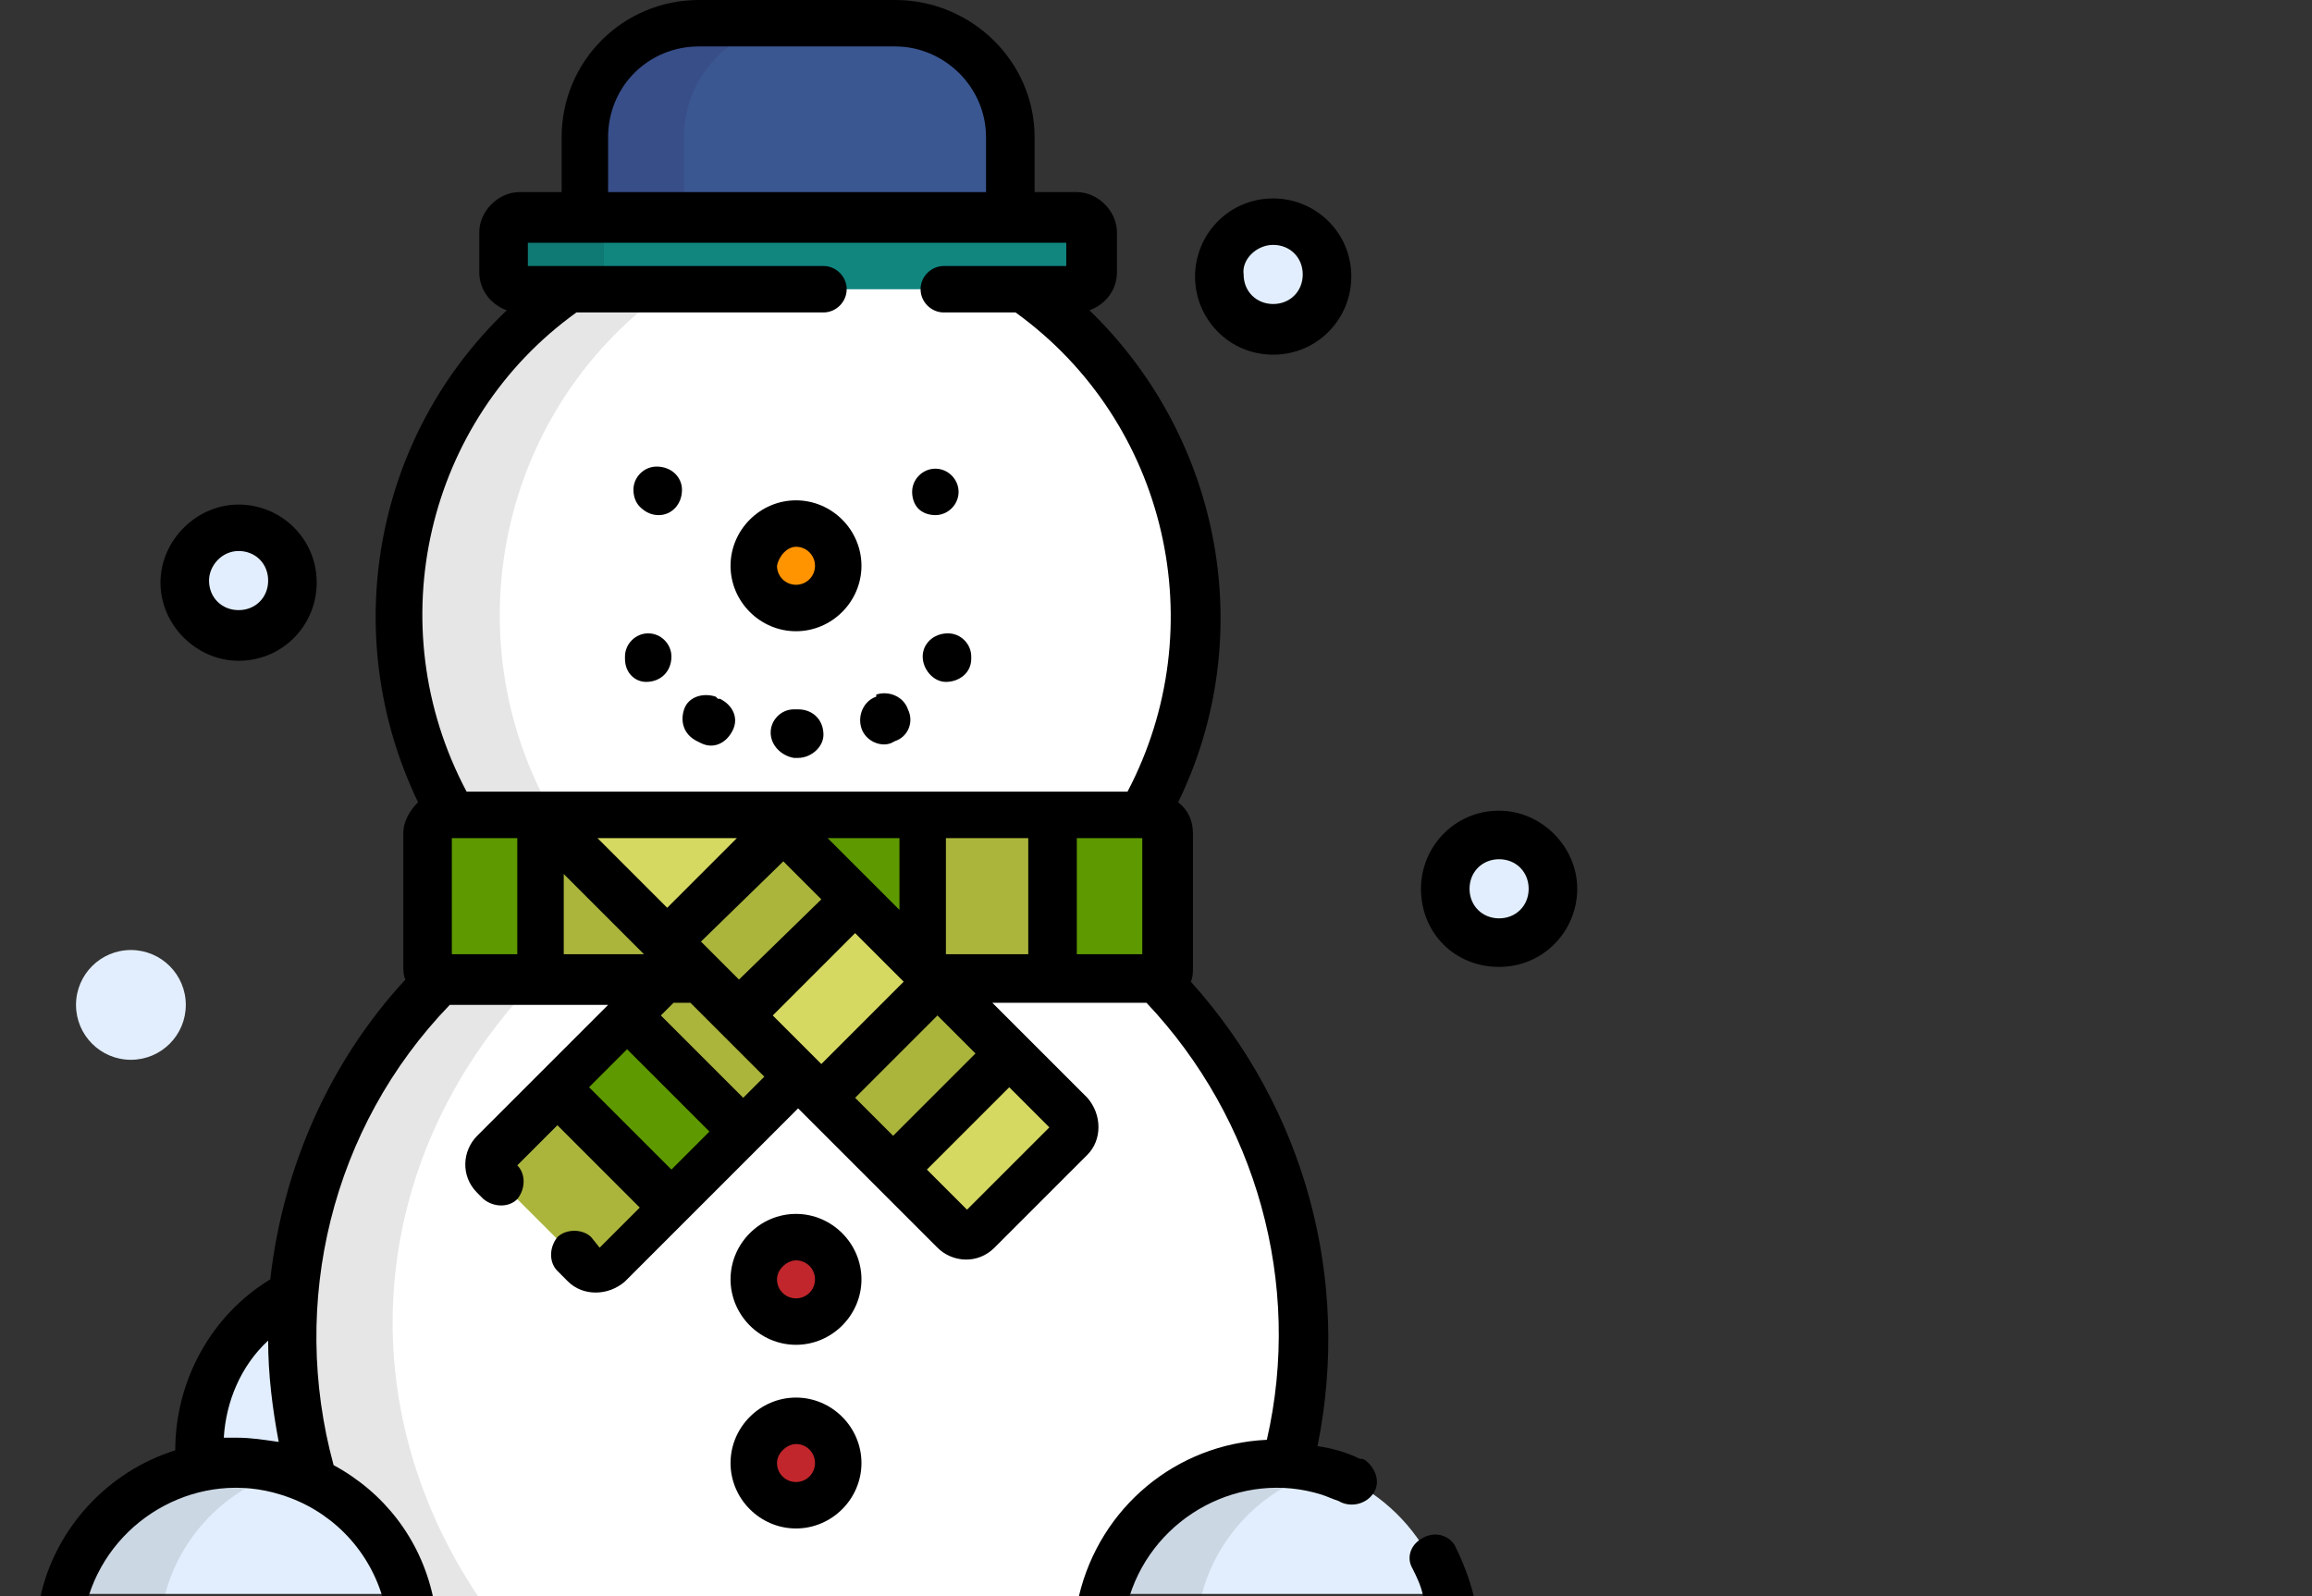 <?xml version="1.0" encoding="utf-8"?>
<!-- Generator: Adobe Illustrator 24.0.2, SVG Export Plug-In . SVG Version: 6.00 Build 0)  -->
<svg version="1.1" id="Group_271" xmlns="http://www.w3.org/2000/svg" xmlns:xlink="http://www.w3.org/1999/xlink" x="0px" y="0px"
	 viewBox="0 0 109.5 75.6" style="enable-background:new 0 0 109.5 75.6;" xml:space="preserve">
<rect x="0" y="0" width="109.5" height="75.6" fill="#333333" stroke="none"/>
<style type="text/css">
	.st0{fill:#E2EEFD;}
	.st1{opacity:0.1;}
	.st2{fill:#FFFFFF;}
	.st3{fill:#ABB53C;}
	.st4{fill:#5E9900;}
	.st5{fill:#FF9300;}
	.st6{fill:#C1262C;}
	.st7{fill:#3A5792;}
	.st8{opacity:0.1;fill:#2F003A;enable-background:new    ;}
	.st9{fill:#11867F;}
	.st10{fill:#D5D962;}
</style>
<g>
	<path class="st0" d="M59.2,69.3c-3.5,0.4-6.3,2.9-7.1,6.2h16.3C67.3,71.6,63.5,68.8,59.2,69.3z"/>
</g>
<path class="st1" d="M56.9,75.6c0.7-2.8,2.9-5.1,5.7-5.9c-4.5-1.3-9.2,1.2-10.5,5.7c0,0.1,0,0.1,0,0.2H56.9z"/>
<g>
	<path class="st0" d="M10.1,69.3c-3.5,0.4-6.3,2.9-7.1,6.2h16.3C18.2,71.6,14.4,68.8,10.1,69.3z"/>
</g>
<title>Artboard 1</title>
<path id="Path_590" class="st0" d="M13.8,63.2c0-0.7,0-1.3,0.1-2c-2.7,1.5-4.4,4.3-4.5,7.4c0,0.3,0,0.6,0,0.8
	c1.8-0.4,3.7-0.1,5.3,0.7C14.1,67.9,13.8,65.5,13.8,63.2z"/>
<g id="Group_261">
	<path id="Path_591" class="st2" d="M54.1,38.6c4.9-8.5,2.5-19.4-5.6-25H27c-8.1,5.6-10.5,16.5-5.6,25H54.1z"/>
	<path id="Path_592" class="st2" d="M54.7,46.3c-0.1,0-0.1,0-0.2,0H44.2l6.6,6.6c0.3,0.3,0.3,0.8,0,1.1c0,0,0,0,0,0l-4.4,4.4
		c-0.3,0.3-0.8,0.3-1.1,0c0,0,0,0,0,0l-12-12H21c-0.1,0-0.1,0-0.2,0c-6.2,6.2-8.5,15.4-6,23.8c2.6,1.2,4.4,2.7,4.7,5.6h32.5
		c0.5-4.2,4.1-6.4,8.4-6.4h0.5C63.1,61.1,60.7,52.3,54.7,46.3L54.7,46.3z"/>
</g>
<g id="Group_262" class="st1">
	<path id="Path_593" d="M26.2,38.6c-4.9-8.5-2.5-19.4,5.6-25H27c-8.1,5.6-10.5,16.5-5.6,25H26.2z"/>
	<path id="Path_594" d="M25.5,46.3H21c-0.1,0-0.1,0-0.2,0c-6.2,6.2-8.5,15.4-6,23.8c2.6,1.2,4.4,2.7,4.7,5.6h3.2
		C16.3,66.2,17.5,54.5,25.5,46.3L25.5,46.3z"/>
</g>
<path id="Path_595" class="st3" d="M33.3,46.3h-1.8l-8.2,8.2c-0.3,0.3-0.3,0.8,0,1.1l4.4,4.4c0.3,0.3,0.8,0.3,1.1,0c0,0,0,0,0,0l9-9
	L33.3,46.3z"/>
<rect id="Rectangle_50" x="28.4" y="48.7" transform="matrix(0.707 -0.707 0.707 0.707 -28.148 37.147)" class="st4" width="4.8" height="7.8"/>
<circle id="Ellipse_48" class="st5" cx="37.7" cy="26.8" r="2"/>
<g id="Group_263">
	<path id="Path_596" class="st4" d="M26,39.1c-0.3-0.3-0.2-0.5,0.2-0.5H21c-0.4,0-0.8,0.3-0.8,0.8v6.2c0,0.4,0.3,0.8,0.8,0.8h12.3
		L26,39.1z"/>
	<path id="Path_597" class="st4" d="M54.5,38.6H35.7c0.5,0,0.9,0.2,1.3,0.5l7.2,7.2h10.3c0.4,0,0.8-0.3,0.8-0.8v-6.2
		C55.3,38.9,54.9,38.6,54.5,38.6z"/>
</g>
<g id="Group_264">
	<path id="Path_598" class="st3" d="M44.2,46.3h5.6v-7.8H35.7c0.5,0,0.9,0.2,1.3,0.5L44.2,46.3z"/>
	<path id="Path_599" class="st3" d="M26,39.1c-0.3-0.3-0.2-0.5,0.2-0.5h-0.6v7.8h7.7L26,39.1z"/>
</g>
<path id="Path_600" class="st4" d="M43.7,45.8v-7.3h-8c0.5,0,0.9,0.2,1.3,0.5L43.7,45.8z"/>
<g id="Group_265">
	<circle id="Ellipse_49" class="st6" cx="37.7" cy="60.5" r="2"/>
	<circle id="Ellipse_50" class="st6" cx="37.7" cy="69.3" r="2"/>
</g>
<path id="Path_605" class="st7" d="M47.8,10.3V6.5c0-3-2.4-5.4-5.4-5.4c0,0,0,0,0,0h-9.3c-3,0-5.4,2.4-5.4,5.4l0,0v3.7H47.8z"/>
<path id="Path_606" class="st8" d="M32.4,10.3V6.5c0-3,2.4-5.4,5.4-5.4c0,0,0,0,0,0h-4.7c-3,0-5.4,2.4-5.4,5.4l0,0v3.7H32.4z"/>
<path id="Path_607" class="st9" d="M51.7,12.9c0,0.4-0.3,0.8-0.8,0.8H24.6c-0.4,0-0.8-0.3-0.8-0.8V11c0-0.4,0.3-0.8,0.8-0.8h26.3
	c0.4,0,0.8,0.3,0.8,0.8L51.7,12.9z"/>
<g id="Group_268" class="st1">
	<path id="Path_608" d="M28.6,12.9V11c0-0.4,0.3-0.8,0.8-0.8l0,0h-4.8c-0.4,0-0.8,0.3-0.8,0.8v1.9c0,0.4,0.3,0.8,0.8,0.8h4.8
		C29,13.6,28.6,13.3,28.6,12.9z"/>
</g>
<path id="Path_609" class="st10" d="M45.3,58.4c0.3,0.3,0.8,0.3,1.1,0c0,0,0,0,0,0l4.4-4.4c0.3-0.3,0.3-0.8,0-1.1c0,0,0,0,0,0
	L37,39.1c-0.4-0.3-0.8-0.5-1.3-0.5h-9.4c-0.4,0-0.5,0.2-0.2,0.5L45.3,58.4z"/>
<g id="Group_269">
	
		<rect id="Rectangle_51" x="39.5" y="48.5" transform="matrix(0.707 -0.707 0.707 0.707 -23.32 45.58)" class="st3" width="7.8" height="4.8"/>
	
		<rect id="Rectangle_52" x="32.1" y="41.2" transform="matrix(0.707 -0.707 0.707 0.707 -20.286 38.24)" class="st3" width="7.8" height="4.8"/>
</g>
<g id="Group_270">
	<circle id="Ellipse_51" class="st0" cx="71" cy="42.1" r="2.6"/>
	<circle id="Ellipse_52" class="st0" cx="11.3" cy="27.6" r="2.6"/>
	<circle id="Ellipse_53" class="st0" cx="60.3" cy="13.1" r="2.6"/>
	<circle id="Ellipse_54" class="st0" cx="6.2" cy="47.6" r="2.6"/>
</g>
<path id="Path_610" d="M37.7,29.9c1.7,0,3.1-1.4,3.1-3.1c0-1.7-1.4-3.1-3.1-3.1c-1.7,0-3.1,1.4-3.1,3.1l0,0
	C34.6,28.5,36,29.9,37.7,29.9L37.7,29.9z M37.7,25.9c0.5,0,0.9,0.4,0.9,0.9c0,0.5-0.4,0.9-0.9,0.9c-0.5,0-0.9-0.4-0.9-0.9
	C36.9,26.3,37.3,25.9,37.7,25.9z"/>
<path id="Path_611" d="M43.7,31.1L43.7,31.1c0,0.6,0.5,1.2,1.1,1.2c0,0,0,0,0,0l0,0c0.6,0,1.2-0.4,1.2-1.1c0,0,0,0,0,0v-0.1
	c0-0.6-0.5-1.1-1.1-1.1C44.2,30,43.7,30.5,43.7,31.1L43.7,31.1z"/>
<path id="Path_612" d="M37.8,33.6h-0.2c-0.6,0-1.1,0.5-1.1,1.1c0,0,0,0,0,0c0,0.6,0.5,1.1,1.1,1.2h0.2c0.6,0,1.2-0.5,1.2-1.1
	c0,0,0,0,0,0C39,34.1,38.5,33.6,37.8,33.6C37.9,33.6,37.9,33.6,37.8,33.6L37.8,33.6z"/>
<path id="Path_613" d="M33,35.1l0.2,0.1c0.6,0.3,1.2,0,1.5-0.6c0.3-0.6,0-1.2-0.6-1.5c0,0-0.1,0-0.1,0l0,0l-0.1-0.1
	c-0.6-0.2-1.3,0-1.5,0.6S32.4,34.8,33,35.1z"/>
<path id="Path_614" d="M40.8,34.5c0.2,0.6,0.9,0.9,1.4,0.7c0,0,0,0,0,0l0,0l0.2-0.1c0.6-0.2,0.9-0.9,0.6-1.5
	c-0.2-0.6-0.9-0.9-1.5-0.7l0,0L41.5,33C40.9,33.2,40.6,33.9,40.8,34.5C40.8,34.5,40.8,34.5,40.8,34.5L40.8,34.5z"/>
<path id="Path_615" d="M30.6,32.3L30.6,32.3c0.7,0,1.2-0.5,1.2-1.2c0,0,0,0,0,0l0,0l0,0c0-0.6-0.5-1.1-1.1-1.1
	c-0.6,0-1.1,0.5-1.1,1.1v0.1C29.6,31.9,30.1,32.3,30.6,32.3z"/>
<path id="Path_616" d="M31.2,24.4c0.6,0,1.1-0.5,1.1-1.2c0-0.6-0.5-1.1-1.2-1.1c-0.6,0-1.1,0.5-1.1,1.1c0,0.3,0.1,0.6,0.3,0.8
	C30.6,24.3,30.9,24.4,31.2,24.4z"/>
<path id="Path_617" d="M44.3,24.4c0.6,0,1.1-0.5,1.1-1.1c0-0.6-0.5-1.1-1.1-1.1c-0.6,0-1.1,0.5-1.1,1.1c0,0.3,0.1,0.6,0.3,0.8
	C43.7,24.3,44,24.4,44.3,24.4z"/>
<path id="Path_619" d="M37.7,63.7c1.7,0,3.1-1.4,3.1-3.1c0-1.7-1.4-3.1-3.1-3.1c-1.7,0-3.1,1.4-3.1,3.1l0,0l0,0
	C34.6,62.3,36,63.7,37.7,63.7z M37.7,59.7c0.5,0,0.9,0.4,0.9,0.9s-0.4,0.9-0.9,0.9s-0.9-0.4-0.9-0.9S37.3,59.7,37.7,59.7z"/>
<path id="Path_620" d="M37.7,72.4c1.7,0,3.1-1.4,3.1-3.1c0-1.7-1.4-3.1-3.1-3.1c-1.7,0-3.1,1.4-3.1,3.1l0,0
	C34.6,71,36,72.4,37.7,72.4C37.7,72.4,37.7,72.4,37.7,72.4z M37.7,68.4c0.5,0,0.9,0.4,0.9,0.9s-0.4,0.9-0.9,0.9s-0.9-0.4-0.9-0.9
	S37.3,68.4,37.7,68.4L37.7,68.4z"/>
<path id="Path_621" d="M60.3,16.8c2.1,0,3.7-1.7,3.7-3.7c0-2.1-1.7-3.7-3.7-3.7c-2.1,0-3.7,1.7-3.7,3.7
	C56.6,15.1,58.2,16.8,60.3,16.8C60.3,16.8,60.3,16.8,60.3,16.8z M60.3,11.6c0.8,0,1.4,0.6,1.4,1.4s-0.6,1.4-1.4,1.4
	c-0.8,0-1.4-0.6-1.4-1.4v0C58.8,12.3,59.5,11.6,60.3,11.6C60.3,11.6,60.3,11.6,60.3,11.6z"/>
<path id="Path_622" d="M71,45.8c2.1,0,3.7-1.7,3.7-3.7s-1.7-3.7-3.7-3.7c-2.1,0-3.7,1.7-3.7,3.7C67.3,44.2,68.9,45.8,71,45.8
	L71,45.8z M71,40.7c0.8,0,1.4,0.6,1.4,1.4c0,0.8-0.6,1.4-1.4,1.4c-0.8,0-1.4-0.6-1.4-1.4C69.6,41.3,70.2,40.7,71,40.7L71,40.7z"/>
<path id="Path_623" d="M11.3,31.3c2.1,0,3.7-1.7,3.7-3.7c0-2.1-1.7-3.7-3.7-3.7s-3.7,1.7-3.7,3.7l0,0C7.6,29.6,9.3,31.3,11.3,31.3z
	 M11.3,26.1c0.8,0,1.4,0.6,1.4,1.4c0,0.8-0.6,1.4-1.4,1.4c-0.8,0-1.4-0.6-1.4-1.4C9.9,26.8,10.5,26.1,11.3,26.1
	C11.3,26.1,11.3,26.1,11.3,26.1z"/>
<g>
	<path d="M67.4,75.6h2.4c-0.2-0.8-0.5-1.6-0.9-2.4c-0.3-0.5-1-0.7-1.6-0.3c-0.5,0.3-0.7,0.9-0.4,1.4C67.1,74.7,67.3,75.1,67.4,75.6z
		"/>
	<path d="M4.2,75.6c1.2-3.8,5.3-6,9.1-4.8c2.3,0.7,4.1,2.5,4.8,4.8h2.4c-0.6-2.7-2.3-4.9-4.7-6.2c-2.1-7.7-0.1-16,5.5-21.8h7.5
		l-6.2,6.2c-0.7,0.7-0.8,1.9,0,2.7c0,0,0,0,0,0l0.3,0.3c0.5,0.4,1.2,0.4,1.6,0c0.4-0.5,0.4-1.2,0-1.6l1.9-1.9l3.9,3.9l-1.9,1.9
		L28,58.6c-0.4-0.4-1.2-0.4-1.6,0c-0.4,0.5-0.4,1.2,0,1.6l0.5,0.5c0.7,0.7,1.9,0.7,2.7,0l8.2-8.2l6.6,6.6c0.7,0.7,1.9,0.8,2.7,0
		c0,0,0,0,0,0l4.4-4.4c0.7-0.7,0.7-1.9,0-2.7L47,47.5h7.3c5.2,5.5,7.4,13.3,5.7,20.7c-4.3,0.2-7.9,3.2-8.9,7.4h2.4
		c1.2-3.8,5.3-6,9.1-4.8c0.3,0.1,0.5,0.2,0.8,0.3c0.5,0.3,1.2,0.2,1.6-0.3s0.2-1.2-0.3-1.6c-0.1-0.1-0.2-0.1-0.3-0.1
		c-0.6-0.3-1.3-0.5-2-0.6c1.6-7.9-0.6-16-6-22c0.1-0.2,0.1-0.5,0.1-0.7v-6.3c0-0.6-0.2-1.1-0.7-1.5c3.8-7.8,2.1-17.2-4.2-23.3
		c0.8-0.3,1.3-1,1.3-1.8V11c0-1-0.9-1.9-1.9-1.9h-2V6.5C49,2.9,46,0,42.4,0c0,0,0,0,0,0h-9.3c-3.6,0-6.5,2.9-6.5,6.5v2.6h-2
		c-1,0-1.9,0.9-1.9,1.9v1.9c0,0.8,0.5,1.5,1.3,1.8c-6.3,6-8,15.4-4.2,23.3c-0.4,0.4-0.7,0.9-0.7,1.5v6.2c0,0.2,0,0.5,0.1,0.7
		c-3.6,3.9-5.8,8.9-6.4,14.2c-2.8,1.7-4.5,4.8-4.5,8.1c-3.2,1-5.7,3.7-6.4,7H4.2z M24.5,45.2h-3.1v-5.5h3.1V45.2z M26.7,45.2v-3.8
		l3.8,3.8H26.7z M31.6,43l-3.3-3.3h6.6L31.6,43z M37.1,40.8l1.8,1.8L35,46.4l-1.8-1.8L37.1,40.8z M31.8,55.4l-3.9-3.9l1.8-1.8
		l3.9,3.9L31.8,55.4z M35.2,52l-3.9-3.9l0.6-0.6h0.8l3.5,3.5L35.2,52z M36.6,48.1l3.9-3.9l2.3,2.3l-3.9,3.9L36.6,48.1z M39.2,39.7
		h3.4v3.4L39.2,39.7z M40.5,52l3.9-3.9l1.8,1.8l-3.9,3.9L40.5,52z M47.8,51.5l1.9,1.9l-3.9,3.9l-1.9-1.9L47.8,51.5z M48.7,45.2h-3.9
		v-5.5h3.9V45.2z M54.1,45.2H51v-5.5h3.1V45.2z M28.8,6.5c0-2.4,1.9-4.3,4.3-4.3h9.3c2.3,0,4.3,1.9,4.3,4.3c0,0,0,0,0,0v2.6H28.8
		V6.5z M27.3,14.8H39c0.6,0,1.1-0.5,1.1-1.1c0-0.6-0.5-1.1-1.1-1.1c0,0,0,0,0,0H25v-1.1h25.5v1.1h-5.8c-0.6,0-1.1,0.5-1.1,1.1
		c0,0.6,0.5,1.1,1.1,1.1h3.4c7.2,5.2,9.4,14.9,5.3,22.7H22.1C17.9,29.6,20.2,19.9,27.3,14.8z M12.7,63.5L12.7,63.5
		c0,1.6,0.2,3.2,0.5,4.8c-0.7-0.1-1.3-0.2-2-0.2h-0.6C10.7,66.4,11.4,64.7,12.7,63.5z"/>
</g>
<path class="st1" d="M7.8,75.6c0.7-2.8,2.9-5.1,5.7-5.9c-4.5-1.3-9.2,1.2-10.5,5.7c0,0.1,0,0.1,0,0.2H7.8z"/>
</svg>
